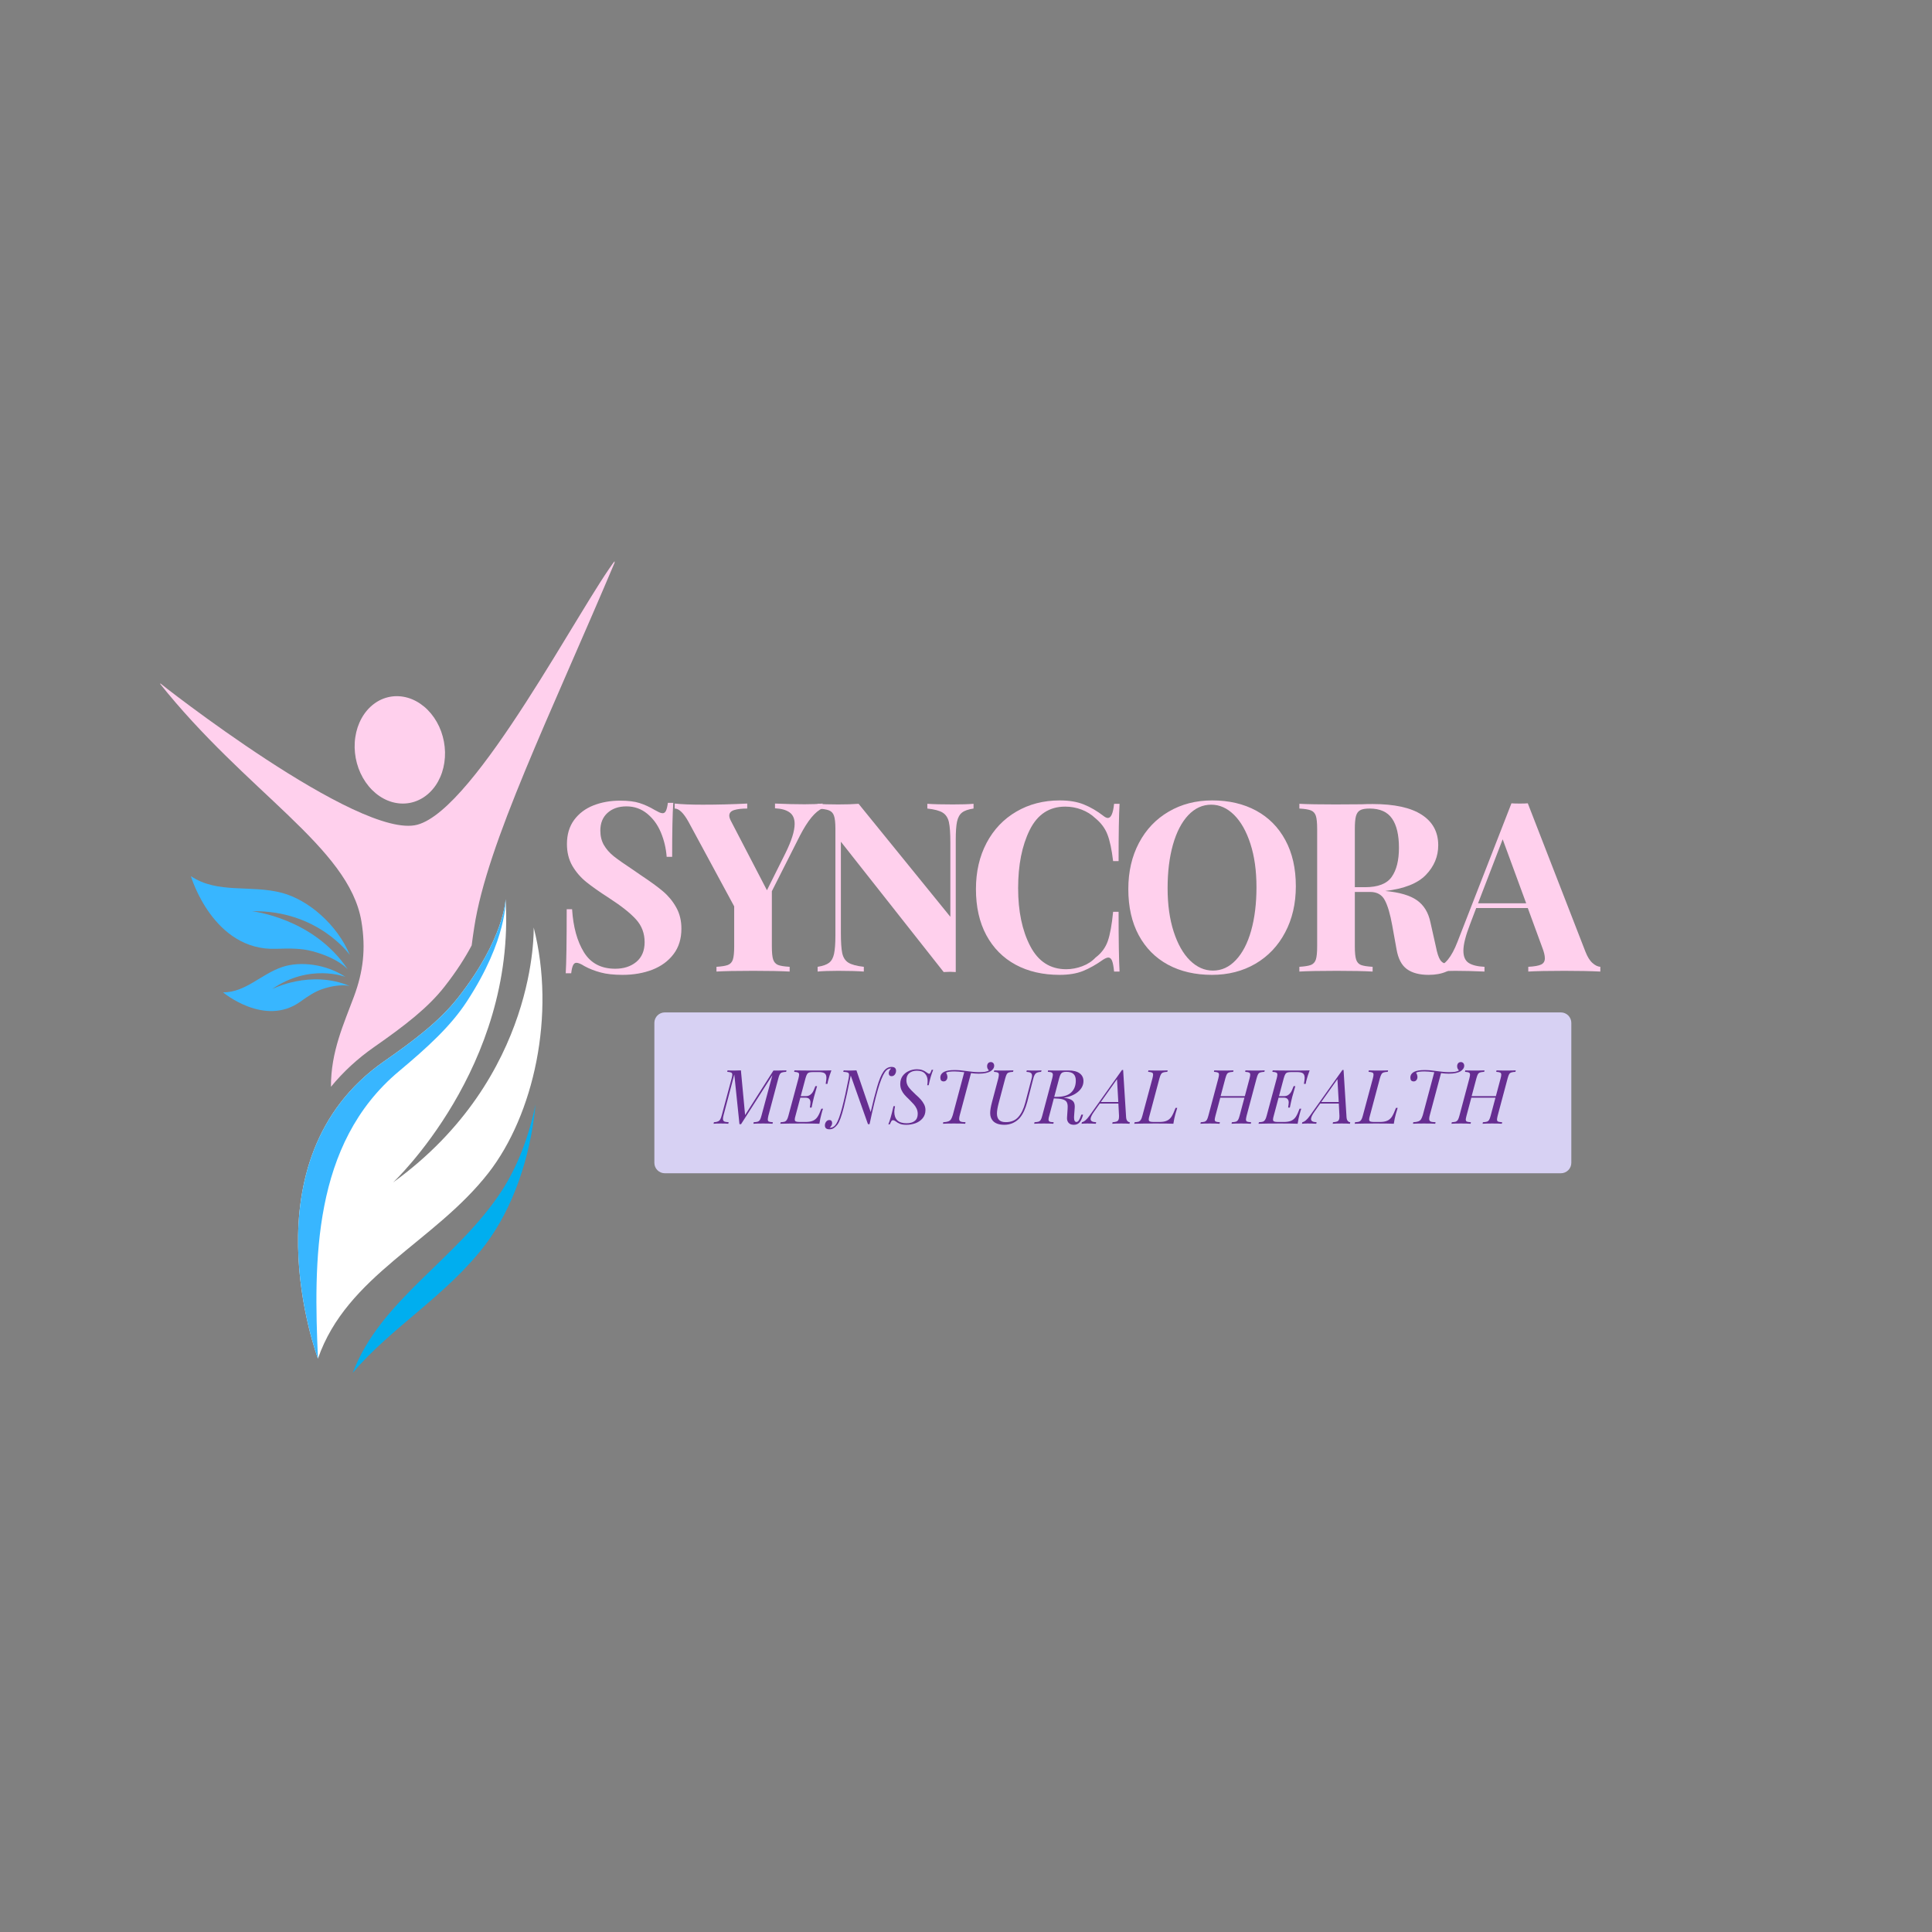 <svg xmlns="http://www.w3.org/2000/svg" xmlns:xlink="http://www.w3.org/1999/xlink" width="500" zoomAndPan="magnify" viewBox="0 0 375 375" height="500" preserveAspectRatio="xMidYMid meet" version="1.0"><rect x="0" y="0" width="375" height="375" fill="#808080" stroke="none"/><defs><g/><clipPath id="0aaa30ba3c"><path d="M 31.113 108.531 L 119.285 108.531 L 119.285 211 L 31.113 211 Z M 31.113 108.531 " clip-rule="nonzero"/></clipPath><clipPath id="93c6b719c9"><path d="M 68 214 L 104 214 L 104 266.781 L 68 266.781 Z M 68 214 " clip-rule="nonzero"/></clipPath></defs><g clip-path="url(#0aaa30ba3c)"><path fill="#ffd0ed" d="M 70.145 178.809 C 71.051 184.211 70.473 188.637 68.727 193.363 C 66.773 198.652 64.195 204.129 64.242 210.941 C 66.625 208.039 69.422 205.453 72.637 203.215 C 78.688 198.996 83.074 195.578 86.23 191.57 C 88.602 188.559 90.312 185.844 91.551 183.504 C 91.691 182.371 91.863 181.203 92.051 179.977 C 94.531 163.73 106.676 139.117 119.586 108.531 C 112.859 117.098 92.43 157.02 81 160.078 C 69.754 163.086 30.891 132.547 30.805 132.395 C 47.84 153.871 67.73 164.406 70.145 178.809 Z M 70.145 178.809 " fill-opacity="1" fill-rule="nonzero"/></g><path fill="#ffffff" d="M 94.801 227.672 C 103.582 216.41 107.938 196.965 103.586 180.016 C 103.586 180.016 104.539 209.086 76.297 229.508 C 76.297 229.508 100.141 207.168 98.133 174.527 C 98.133 174.527 97.91 182.199 88.887 193.66 C 85.359 198.137 80.566 201.809 74.566 205.988 C 47.152 225.082 61.715 263.707 61.715 263.707 C 67.301 247.57 84.293 241.141 94.801 227.672 Z M 94.801 227.672 " fill-opacity="1" fill-rule="nonzero"/><path fill="#38b6ff" d="M 74.566 205.988 C 80.566 201.809 85.359 198.137 88.887 193.66 C 97.91 182.199 98.133 174.527 98.133 174.527 C 98.133 174.527 98.59 182.191 90.605 194.398 C 87.488 199.172 83.035 203.246 77.426 207.941 C 60.566 222.043 60.898 244.93 61.715 263.707 C 61.715 263.707 47.152 225.082 74.566 205.988 Z M 74.566 205.988 " fill-opacity="1" fill-rule="nonzero"/><g clip-path="url(#93c6b719c9)"><path fill="#00aeef" d="M 97.348 231.191 C 88.668 244.473 73.902 252.176 68.465 266.465 C 75.934 257.613 86.836 251.367 94.277 241.492 C 99.457 234.617 102.973 224.793 103.941 214.383 C 102.641 220.73 100.379 226.547 97.348 231.191 Z M 97.348 231.191 " fill-opacity="1" fill-rule="nonzero"/></g><path fill="#38b6ff" d="M 54.758 173.312 C 59.836 174.672 65.426 179.418 67.902 185.359 C 67.902 185.359 61.738 176.613 48.914 176.871 C 48.914 176.871 60.871 178.148 67.52 188.184 C 67.52 188.184 65.754 185.977 60.562 184.613 C 58.531 184.078 56.312 184.062 53.621 184.164 C 41.336 184.633 37.051 170.062 37.051 170.062 C 42.27 173.562 48.688 171.684 54.758 173.312 Z M 54.758 173.312 " fill-opacity="1" fill-rule="nonzero"/><path fill="#38b6ff" d="M 54.797 187.691 C 58.258 186.527 63.32 187.125 67.043 189.613 C 67.043 189.613 60.109 186.918 52.785 192 C 52.785 192 60.199 188.141 67.902 191.395 C 67.902 191.395 66.035 190.797 62.504 192.004 C 61.121 192.473 59.832 193.32 58.312 194.414 C 51.379 199.406 43.297 192.617 43.297 192.617 C 47.664 192.637 50.656 189.082 54.797 187.691 Z M 54.797 187.691 " fill-opacity="1" fill-rule="nonzero"/><path fill="#ffd0ed" d="M 86.168 143.953 C 86.039 143.273 85.859 142.617 85.629 141.973 C 85.395 141.328 85.113 140.715 84.781 140.133 C 84.449 139.547 84.074 139.004 83.656 138.5 C 83.238 137.996 82.789 137.539 82.301 137.137 C 81.812 136.734 81.301 136.387 80.766 136.098 C 80.227 135.809 79.676 135.582 79.109 135.422 C 78.539 135.262 77.969 135.164 77.391 135.137 C 76.816 135.105 76.246 135.145 75.684 135.25 C 75.125 135.355 74.578 135.523 74.051 135.758 C 73.527 135.992 73.027 136.289 72.555 136.645 C 72.086 137 71.652 137.41 71.254 137.871 C 70.855 138.336 70.504 138.844 70.195 139.395 C 69.887 139.949 69.629 140.535 69.422 141.152 C 69.215 141.773 69.062 142.418 68.965 143.082 C 68.863 143.746 68.824 144.422 68.836 145.105 C 68.852 145.789 68.922 146.469 69.047 147.145 C 69.172 147.82 69.352 148.48 69.586 149.125 C 69.82 149.766 70.102 150.379 70.434 150.965 C 70.766 151.551 71.141 152.094 71.559 152.598 C 71.973 153.102 72.426 153.555 72.914 153.961 C 73.398 154.363 73.91 154.711 74.449 155 C 74.988 155.289 75.539 155.512 76.105 155.676 C 76.676 155.836 77.246 155.934 77.82 155.961 C 78.398 155.988 78.965 155.953 79.527 155.848 C 80.09 155.742 80.637 155.574 81.16 155.336 C 81.688 155.102 82.188 154.809 82.656 154.453 C 83.129 154.098 83.562 153.688 83.961 153.223 C 84.359 152.762 84.711 152.254 85.02 151.703 C 85.328 151.148 85.586 150.562 85.793 149.941 C 86 149.32 86.152 148.68 86.25 148.016 C 86.348 147.348 86.391 146.676 86.379 145.992 C 86.363 145.309 86.293 144.629 86.168 143.953 Z M 86.168 143.953 " fill-opacity="1" fill-rule="nonzero"/><g fill="#ffd0ed" fill-opacity="1"><g transform="translate(107.276, 188.579)"><g><path d="M 13.062 -33.172 C 14.656 -33.172 15.926 -33.016 16.875 -32.703 C 17.832 -32.398 18.801 -31.957 19.781 -31.375 C 20.113 -31.188 20.41 -31.031 20.672 -30.906 C 20.93 -30.789 21.156 -30.734 21.344 -30.734 C 21.625 -30.734 21.836 -30.891 21.984 -31.203 C 22.141 -31.523 22.266 -32.039 22.359 -32.75 L 23.406 -32.75 C 23.258 -30.695 23.188 -27.203 23.188 -22.266 L 22.125 -22.266 C 22 -23.922 21.625 -25.5 21 -27 C 20.375 -28.5 19.484 -29.719 18.328 -30.656 C 17.18 -31.594 15.844 -32.062 14.312 -32.062 C 12.801 -32.062 11.578 -31.641 10.641 -30.797 C 9.711 -29.953 9.25 -28.812 9.25 -27.375 C 9.25 -26.301 9.477 -25.363 9.938 -24.562 C 10.395 -23.77 11.035 -23.039 11.859 -22.375 C 12.691 -21.719 13.969 -20.82 15.688 -19.688 L 17.156 -18.672 C 18.969 -17.473 20.395 -16.43 21.438 -15.547 C 22.477 -14.66 23.328 -13.625 23.984 -12.438 C 24.648 -11.258 24.984 -9.891 24.984 -8.328 C 24.984 -6.359 24.473 -4.707 23.453 -3.375 C 22.441 -2.039 21.07 -1.035 19.344 -0.359 C 17.613 0.305 15.688 0.641 13.562 0.641 C 11.852 0.641 10.43 0.484 9.297 0.172 C 8.16 -0.129 7.113 -0.539 6.156 -1.062 C 5.488 -1.488 4.969 -1.703 4.594 -1.703 C 4.32 -1.703 4.109 -1.539 3.953 -1.219 C 3.797 -0.895 3.676 -0.379 3.594 0.328 L 2.531 0.328 C 2.656 -1.609 2.719 -5.75 2.719 -12.094 L 3.766 -12.094 C 3.984 -8.664 4.75 -5.883 6.062 -3.75 C 7.383 -1.613 9.41 -0.547 12.141 -0.547 C 13.797 -0.547 15.16 -0.988 16.234 -1.875 C 17.305 -2.77 17.844 -4.047 17.844 -5.703 C 17.844 -7.422 17.289 -8.891 16.188 -10.109 C 15.082 -11.336 13.336 -12.723 10.953 -14.266 C 9.109 -15.453 7.633 -16.488 6.531 -17.375 C 5.426 -18.27 4.52 -19.32 3.812 -20.531 C 3.113 -21.75 2.766 -23.156 2.766 -24.75 C 2.766 -26.594 3.227 -28.148 4.156 -29.422 C 5.094 -30.691 6.344 -31.633 7.906 -32.25 C 9.477 -32.863 11.195 -33.172 13.062 -33.172 Z M 13.062 -33.172 "/></g></g></g><g fill="#ffd0ed" fill-opacity="1"><g transform="translate(131.286, 188.579)"><g><path d="M 24.891 -32.469 C 26.297 -32.469 27.457 -32.516 28.375 -32.609 L 28.375 -31.688 C 26.969 -31.102 25.5 -29.328 23.969 -26.359 L 18.531 -15.594 L 18.531 -4.875 C 18.531 -3.707 18.613 -2.863 18.781 -2.344 C 18.957 -1.82 19.273 -1.469 19.734 -1.281 C 20.191 -1.102 20.941 -0.984 21.984 -0.922 L 21.984 0 C 20.328 -0.094 17.969 -0.141 14.906 -0.141 C 11.625 -0.141 9.25 -0.094 7.781 0 L 7.781 -0.922 C 8.789 -0.984 9.531 -1.102 10 -1.281 C 10.477 -1.469 10.801 -1.82 10.969 -2.344 C 11.133 -2.863 11.219 -3.707 11.219 -4.875 L 11.219 -12.656 L 2.344 -29.078 C 1.395 -30.785 0.504 -31.641 -0.328 -31.641 L -0.328 -32.609 C 1.023 -32.461 2.836 -32.391 5.109 -32.391 C 7.961 -32.391 10.844 -32.461 13.75 -32.609 L 13.75 -31.641 C 12.676 -31.641 11.828 -31.539 11.203 -31.344 C 10.578 -31.145 10.266 -30.785 10.266 -30.266 C 10.266 -29.992 10.367 -29.656 10.578 -29.25 L 17.578 -15.781 L 21.156 -22.953 C 22.352 -25.379 22.953 -27.281 22.953 -28.656 C 22.953 -29.695 22.617 -30.445 21.953 -30.906 C 21.297 -31.375 20.359 -31.633 19.141 -31.688 L 19.141 -32.609 C 21.223 -32.516 23.141 -32.469 24.891 -32.469 Z M 24.891 -32.469 "/></g></g></g><g fill="#ffd0ed" fill-opacity="1"><g transform="translate(157.089, 188.579)"><g><path d="M 31.875 -31.641 C 30.863 -31.492 30.117 -31.234 29.641 -30.859 C 29.172 -30.492 28.848 -29.91 28.672 -29.109 C 28.504 -28.316 28.422 -27.141 28.422 -25.578 L 28.422 0.094 L 27.328 0.047 L 26.078 0.094 L 6.125 -25.203 L 6.125 -7.547 C 6.125 -5.734 6.211 -4.406 6.391 -3.562 C 6.578 -2.719 6.977 -2.102 7.594 -1.719 C 8.207 -1.344 9.203 -1.078 10.578 -0.922 L 10.578 0 C 9.379 -0.094 7.723 -0.141 5.609 -0.141 C 3.922 -0.141 2.586 -0.094 1.609 0 L 1.609 -0.922 C 2.617 -1.078 3.359 -1.336 3.828 -1.703 C 4.305 -2.066 4.629 -2.645 4.797 -3.438 C 4.973 -4.238 5.062 -5.422 5.062 -6.984 L 5.062 -27.688 C 5.062 -28.852 4.973 -29.695 4.797 -30.219 C 4.629 -30.738 4.305 -31.094 3.828 -31.281 C 3.359 -31.469 2.617 -31.586 1.609 -31.641 L 1.609 -32.562 C 2.586 -32.477 3.922 -32.438 5.609 -32.438 C 7.141 -32.438 8.457 -32.477 9.562 -32.562 L 27.375 -10.625 L 27.375 -25.031 C 27.375 -26.832 27.281 -28.156 27.094 -29 C 26.906 -29.844 26.504 -30.457 25.891 -30.844 C 25.285 -31.227 24.289 -31.492 22.906 -31.641 L 22.906 -32.562 C 24.102 -32.477 25.758 -32.438 27.875 -32.438 C 29.594 -32.438 30.926 -32.477 31.875 -32.562 Z M 31.875 -31.641 "/></g></g></g><g fill="#ffd0ed" fill-opacity="1"><g transform="translate(187.446, 188.579)"><g><path d="M 18.266 -33.219 C 20.098 -33.219 21.66 -32.953 22.953 -32.422 C 24.242 -31.898 25.5 -31.164 26.719 -30.219 C 27.062 -29.945 27.352 -29.812 27.594 -29.812 C 28.207 -29.812 28.609 -30.727 28.797 -32.562 L 29.859 -32.562 C 29.734 -30.477 29.672 -26.77 29.672 -21.438 L 28.609 -21.438 C 28.336 -23.707 27.969 -25.438 27.5 -26.625 C 27.039 -27.82 26.258 -28.867 25.156 -29.766 C 24.395 -30.492 23.504 -31.051 22.484 -31.438 C 21.473 -31.82 20.414 -32.016 19.312 -32.016 C 16.219 -32.016 13.922 -30.504 12.422 -27.484 C 10.922 -24.461 10.172 -20.695 10.172 -16.188 C 10.172 -11.707 10.953 -7.961 12.516 -4.953 C 14.078 -1.953 16.406 -0.453 19.5 -0.453 C 20.539 -0.453 21.578 -0.645 22.609 -1.031 C 23.641 -1.414 24.504 -1.977 25.203 -2.719 C 26.336 -3.57 27.129 -4.641 27.578 -5.922 C 28.023 -7.211 28.367 -9.102 28.609 -11.594 L 29.672 -11.594 C 29.672 -6.039 29.734 -2.176 29.859 0 L 28.797 0 C 28.703 -0.977 28.57 -1.676 28.406 -2.094 C 28.238 -2.508 28 -2.719 27.688 -2.719 C 27.445 -2.719 27.125 -2.594 26.719 -2.344 C 25.344 -1.363 24.023 -0.617 22.766 -0.109 C 21.516 0.391 20 0.641 18.219 0.641 C 14.969 0.641 12.125 -0.016 9.688 -1.328 C 7.25 -2.648 5.352 -4.562 4 -7.062 C 2.656 -9.562 1.984 -12.547 1.984 -16.016 C 1.984 -19.379 2.672 -22.363 4.047 -24.969 C 5.43 -27.582 7.359 -29.609 9.828 -31.047 C 12.297 -32.492 15.109 -33.219 18.266 -33.219 Z M 18.266 -33.219 "/></g></g></g><g fill="#ffd0ed" fill-opacity="1"><g transform="translate(217.022, 188.579)"><g><path d="M 18.266 -33.219 C 21.516 -33.219 24.359 -32.555 26.797 -31.234 C 29.234 -29.91 31.125 -28 32.469 -25.5 C 33.82 -23.008 34.5 -20.031 34.5 -16.562 C 34.5 -13.188 33.805 -10.195 32.422 -7.594 C 31.047 -4.988 29.125 -2.961 26.656 -1.516 C 24.188 -0.078 21.375 0.641 18.219 0.641 C 14.969 0.641 12.125 -0.016 9.688 -1.328 C 7.25 -2.648 5.352 -4.562 4 -7.062 C 2.656 -9.562 1.984 -12.547 1.984 -16.016 C 1.984 -19.379 2.672 -22.363 4.047 -24.969 C 5.43 -27.582 7.359 -29.609 9.828 -31.047 C 12.297 -32.492 15.109 -33.219 18.266 -33.219 Z M 18.078 -32.391 C 16.391 -32.391 14.898 -31.707 13.609 -30.344 C 12.328 -28.977 11.336 -27.066 10.641 -24.609 C 9.953 -22.16 9.609 -19.352 9.609 -16.188 C 9.609 -13 10 -10.191 10.781 -7.766 C 11.562 -5.348 12.617 -3.477 13.953 -2.156 C 15.297 -0.844 16.781 -0.188 18.406 -0.188 C 20.094 -0.188 21.578 -0.867 22.859 -2.234 C 24.148 -3.598 25.141 -5.504 25.828 -7.953 C 26.516 -10.41 26.859 -13.219 26.859 -16.375 C 26.859 -19.562 26.469 -22.363 25.688 -24.781 C 24.906 -27.207 23.848 -29.082 22.516 -30.406 C 21.18 -31.727 19.703 -32.391 18.078 -32.391 Z M 18.078 -32.391 "/></g></g></g><g fill="#ffd0ed" fill-opacity="1"><g transform="translate(250.644, 188.579)"><g><path d="M 32.75 -2.031 C 31.926 -1.07 31.035 -0.391 30.078 0.016 C 29.129 0.43 27.984 0.641 26.641 0.641 C 24.859 0.641 23.453 0.266 22.422 -0.484 C 21.398 -1.234 20.734 -2.516 20.422 -4.328 L 19.594 -8.922 C 19.195 -11.16 18.711 -12.805 18.141 -13.859 C 17.578 -14.922 16.633 -15.453 15.312 -15.453 L 12.328 -15.453 L 12.328 -4.875 C 12.328 -3.707 12.41 -2.863 12.578 -2.344 C 12.742 -1.82 13.055 -1.469 13.516 -1.281 C 13.984 -1.102 14.738 -0.984 15.781 -0.922 L 15.781 0 C 14.125 -0.094 11.805 -0.141 8.828 -0.141 C 5.547 -0.141 3.125 -0.094 1.562 0 L 1.562 -0.922 C 2.57 -0.984 3.316 -1.102 3.797 -1.281 C 4.273 -1.469 4.598 -1.82 4.766 -2.344 C 4.93 -2.863 5.016 -3.707 5.016 -4.875 L 5.016 -27.688 C 5.016 -28.852 4.93 -29.695 4.766 -30.219 C 4.598 -30.738 4.273 -31.094 3.797 -31.281 C 3.316 -31.469 2.57 -31.586 1.562 -31.641 L 1.562 -32.562 C 3.125 -32.477 5.457 -32.438 8.562 -32.438 L 13.656 -32.469 C 14.27 -32.5 14.977 -32.516 15.781 -32.516 C 20.008 -32.516 23.188 -31.82 25.312 -30.438 C 27.445 -29.062 28.516 -27.086 28.516 -24.516 C 28.516 -22.336 27.719 -20.422 26.125 -18.766 C 24.531 -17.109 21.895 -16.066 18.219 -15.641 C 20.977 -15.391 23.031 -14.789 24.375 -13.844 C 25.727 -12.895 26.602 -11.469 27 -9.562 L 28.062 -4.828 C 28.301 -3.598 28.582 -2.738 28.906 -2.25 C 29.227 -1.758 29.68 -1.516 30.266 -1.516 C 30.629 -1.547 30.941 -1.641 31.203 -1.797 C 31.473 -1.953 31.773 -2.211 32.109 -2.578 Z M 15.188 -31.641 C 14.352 -31.641 13.742 -31.531 13.359 -31.312 C 12.973 -31.102 12.703 -30.723 12.547 -30.172 C 12.398 -29.617 12.328 -28.789 12.328 -27.688 L 12.328 -16.375 L 14.312 -16.375 C 16.82 -16.375 18.547 -17.039 19.484 -18.375 C 20.422 -19.707 20.891 -21.586 20.891 -24.016 C 20.891 -26.523 20.441 -28.422 19.547 -29.703 C 18.66 -30.992 17.207 -31.641 15.188 -31.641 Z M 15.188 -31.641 "/></g></g></g><g fill="#ffd0ed" fill-opacity="1"><g transform="translate(279.622, 188.579)"><g><path d="M 28.109 -3.859 C 28.504 -2.848 28.961 -2.113 29.484 -1.656 C 30.004 -1.195 30.508 -0.953 31 -0.922 L 31 0 C 29.164 -0.094 26.836 -0.141 24.016 -0.141 C 20.879 -0.141 18.547 -0.094 17.016 0 L 17.016 -0.922 C 18.18 -0.984 19.008 -1.129 19.5 -1.359 C 19.988 -1.586 20.234 -1.992 20.234 -2.578 C 20.234 -3.129 20.051 -3.863 19.688 -4.781 L 16.922 -12.328 L 6.906 -12.328 L 5.703 -9.156 C 4.848 -6.945 4.422 -5.242 4.422 -4.047 C 4.422 -2.91 4.766 -2.117 5.453 -1.672 C 6.141 -1.234 7.16 -0.984 8.516 -0.922 L 8.516 0 C 6.422 -0.094 4.52 -0.141 2.812 -0.141 C 1.395 -0.141 0.227 -0.094 -0.688 0 L -0.688 -0.922 C 0.812 -1.191 2.129 -2.801 3.266 -5.75 L 13.75 -32.656 C 14.094 -32.625 14.629 -32.609 15.359 -32.609 C 16.098 -32.609 16.617 -32.625 16.922 -32.656 Z M 16.609 -13.25 L 12.047 -25.672 L 7.266 -13.25 Z M 16.609 -13.25 "/></g></g></g><path fill="#d7d1f3" d="M 129.039 196.508 L 302.965 196.508 C 303.5 196.508 304.02 196.723 304.398 197.102 C 304.777 197.484 304.992 198 304.992 198.539 L 304.992 225.703 C 304.992 226.238 304.777 226.758 304.398 227.137 C 304.02 227.516 303.5 227.73 302.965 227.73 L 129.039 227.73 C 127.918 227.73 127.012 226.824 127.012 225.703 L 127.012 198.539 C 127.012 197.418 127.918 196.508 129.039 196.508 Z M 129.039 196.508 " fill-opacity="1" fill-rule="nonzero"/><g fill="#662d91" fill-opacity="1"><g transform="translate(138.998, 218.119)"><g><path d="M 11.828 -10.328 C 12.578 -10.328 13.188 -10.336 13.656 -10.359 L 13.594 -10.078 C 13.227 -10.055 12.957 -10.016 12.781 -9.953 C 12.613 -9.898 12.477 -9.789 12.375 -9.625 C 12.27 -9.457 12.172 -9.188 12.078 -8.812 L 10.141 -1.547 C 10.066 -1.211 10.031 -0.977 10.031 -0.844 C 10.031 -0.633 10.098 -0.492 10.234 -0.422 C 10.379 -0.359 10.641 -0.316 11.016 -0.297 L 10.953 0 C 10.504 -0.031 9.898 -0.047 9.141 -0.047 C 8.273 -0.047 7.641 -0.031 7.234 0 L 7.297 -0.297 C 7.648 -0.316 7.91 -0.352 8.078 -0.406 C 8.254 -0.469 8.395 -0.582 8.5 -0.75 C 8.602 -0.914 8.703 -1.18 8.797 -1.547 L 10.922 -9.438 L 4.844 0.078 L 4.531 0.078 L 3.531 -9.562 L 1.453 -1.703 C 1.367 -1.367 1.328 -1.125 1.328 -0.969 C 1.328 -0.719 1.406 -0.547 1.562 -0.453 C 1.727 -0.367 2.02 -0.316 2.438 -0.297 L 2.359 0 C 2.023 -0.031 1.531 -0.047 0.875 -0.047 C 0.301 -0.047 -0.156 -0.031 -0.5 0 L -0.422 -0.297 C -0.078 -0.316 0.18 -0.367 0.359 -0.453 C 0.547 -0.535 0.691 -0.664 0.797 -0.844 C 0.91 -1.031 1.016 -1.316 1.109 -1.703 L 3.016 -8.812 C 3.098 -9.145 3.141 -9.379 3.141 -9.516 C 3.141 -9.734 3.066 -9.875 2.922 -9.938 C 2.773 -10.008 2.52 -10.055 2.156 -10.078 L 2.219 -10.359 C 2.531 -10.336 2.969 -10.328 3.531 -10.328 C 4.039 -10.328 4.469 -10.336 4.812 -10.359 L 5.625 -1.688 L 11.125 -10.328 Z M 11.828 -10.328 "/></g></g></g><g fill="#662d91" fill-opacity="1"><g transform="translate(151.967, 218.119)"><g><path d="M 6.484 -10.328 C 7.848 -10.328 8.82 -10.336 9.406 -10.359 C 9.145 -9.66 8.957 -9.086 8.844 -8.641 C 8.738 -8.285 8.672 -7.984 8.641 -7.734 L 8.297 -7.734 C 8.391 -8.297 8.438 -8.688 8.438 -8.906 C 8.438 -9.32 8.328 -9.613 8.109 -9.781 C 7.891 -9.945 7.504 -10.031 6.953 -10.031 L 5.891 -10.031 C 5.535 -10.031 5.27 -10.004 5.094 -9.953 C 4.926 -9.898 4.789 -9.789 4.688 -9.625 C 4.582 -9.457 4.477 -9.188 4.375 -8.812 L 3.453 -5.359 L 4.422 -5.359 C 4.766 -5.359 5.047 -5.438 5.266 -5.594 C 5.492 -5.758 5.672 -5.945 5.797 -6.156 C 5.922 -6.375 6.047 -6.648 6.172 -6.984 C 6.203 -7.078 6.242 -7.18 6.297 -7.297 L 6.625 -7.297 C 6.426 -6.648 6.258 -6.066 6.125 -5.547 L 6.031 -5.219 C 5.895 -4.695 5.738 -4.004 5.562 -3.141 L 5.234 -3.141 L 5.266 -3.422 C 5.273 -3.492 5.289 -3.602 5.312 -3.75 C 5.332 -3.895 5.344 -4.02 5.344 -4.125 C 5.344 -4.414 5.266 -4.645 5.109 -4.812 C 4.961 -4.977 4.703 -5.062 4.328 -5.062 L 3.375 -5.062 L 2.438 -1.547 C 2.344 -1.242 2.297 -1.004 2.297 -0.828 C 2.297 -0.629 2.367 -0.5 2.516 -0.438 C 2.66 -0.375 2.922 -0.344 3.297 -0.344 L 4.359 -0.344 C 4.961 -0.344 5.445 -0.422 5.812 -0.578 C 6.176 -0.734 6.477 -0.988 6.719 -1.344 C 6.957 -1.707 7.203 -2.234 7.453 -2.922 L 7.781 -2.922 C 7.676 -2.641 7.57 -2.289 7.469 -1.875 C 7.312 -1.32 7.18 -0.695 7.078 0 C 6.41 -0.031 5.289 -0.047 3.719 -0.047 C 1.844 -0.047 0.43 -0.031 -0.516 0 L -0.438 -0.297 C -0.082 -0.316 0.176 -0.352 0.344 -0.406 C 0.508 -0.469 0.645 -0.582 0.75 -0.75 C 0.863 -0.914 0.969 -1.18 1.062 -1.547 L 3.016 -8.812 C 3.098 -9.125 3.141 -9.363 3.141 -9.531 C 3.141 -9.738 3.066 -9.875 2.922 -9.938 C 2.785 -10.008 2.535 -10.055 2.172 -10.078 L 2.234 -10.359 C 3.191 -10.336 4.609 -10.328 6.484 -10.328 Z M 6.484 -10.328 "/></g></g></g><g fill="#662d91" fill-opacity="1"><g transform="translate(161.159, 218.119)"><g><path d="M 11.891 -11.031 C 12.203 -11.031 12.426 -10.961 12.562 -10.828 C 12.695 -10.691 12.766 -10.516 12.766 -10.297 C 12.766 -10.023 12.688 -9.781 12.531 -9.562 C 12.375 -9.344 12.164 -9.234 11.906 -9.234 C 11.707 -9.234 11.562 -9.289 11.469 -9.406 C 11.383 -9.52 11.344 -9.656 11.344 -9.812 C 11.344 -9.969 11.383 -10.129 11.469 -10.297 C 11.562 -10.461 11.676 -10.609 11.812 -10.734 L 11.766 -10.734 C 11.285 -10.723 10.891 -10.473 10.578 -9.984 C 10.141 -9.336 9.688 -8.203 9.219 -6.578 C 8.75 -4.953 8.219 -2.734 7.625 0.078 L 7.312 0.078 L 3.969 -9.359 C 3.488 -6.91 3.035 -4.836 2.609 -3.141 C 2.18 -1.453 1.773 -0.352 1.391 0.156 C 1.172 0.438 0.941 0.66 0.703 0.828 C 0.461 0.992 0.172 1.078 -0.172 1.078 C -0.754 1.078 -1.047 0.828 -1.047 0.328 C -1.047 0.055 -0.969 -0.18 -0.812 -0.391 C -0.656 -0.609 -0.445 -0.719 -0.188 -0.719 C 0.008 -0.719 0.148 -0.66 0.234 -0.547 C 0.316 -0.43 0.359 -0.297 0.359 -0.141 C 0.359 0.016 0.316 0.172 0.234 0.328 C 0.148 0.492 0.035 0.645 -0.109 0.781 L -0.062 0.781 C 0.438 0.77 0.844 0.516 1.156 0.016 C 1.52 -0.555 1.895 -1.582 2.281 -3.062 C 2.676 -4.551 3.102 -6.469 3.562 -8.812 C 3.613 -9.094 3.641 -9.312 3.641 -9.469 C 3.641 -9.707 3.562 -9.863 3.406 -9.938 C 3.25 -10.008 2.953 -10.055 2.516 -10.078 L 2.594 -10.359 C 2.906 -10.336 3.336 -10.328 3.891 -10.328 C 4.336 -10.328 4.734 -10.336 5.078 -10.359 L 7.844 -2.266 C 8.27 -4.141 8.68 -5.758 9.078 -7.125 C 9.473 -8.5 9.883 -9.492 10.312 -10.109 C 10.738 -10.723 11.266 -11.031 11.891 -11.031 Z M 11.891 -11.031 "/></g></g></g><g fill="#662d91" fill-opacity="1"><g transform="translate(172.693, 218.119)"><g><path d="M 8.438 -10.469 C 8.082 -9.582 7.789 -8.586 7.562 -7.484 L 7.281 -7.484 C 7.332 -7.766 7.359 -8.039 7.359 -8.312 C 7.359 -8.883 7.188 -9.359 6.844 -9.734 C 6.508 -10.109 5.988 -10.297 5.281 -10.297 C 4.664 -10.297 4.172 -10.141 3.797 -9.828 C 3.422 -9.516 3.234 -9.051 3.234 -8.438 C 3.234 -7.957 3.379 -7.516 3.672 -7.109 C 3.973 -6.711 4.422 -6.238 5.016 -5.688 C 5.441 -5.312 5.781 -4.984 6.031 -4.703 C 6.281 -4.422 6.492 -4.109 6.672 -3.766 C 6.848 -3.422 6.938 -3.055 6.938 -2.672 C 6.938 -2.035 6.754 -1.5 6.391 -1.062 C 6.023 -0.625 5.555 -0.301 4.984 -0.094 C 4.422 0.102 3.836 0.203 3.234 0.203 C 2.711 0.203 2.297 0.141 1.984 0.016 C 1.68 -0.109 1.406 -0.27 1.156 -0.469 C 0.969 -0.613 0.789 -0.688 0.625 -0.688 C 0.508 -0.688 0.41 -0.629 0.328 -0.516 C 0.254 -0.398 0.156 -0.191 0.031 0.109 L -0.266 0.109 C -0.109 -0.266 0.039 -0.711 0.188 -1.234 C 0.344 -1.754 0.523 -2.477 0.734 -3.406 L 1.031 -3.406 C 0.938 -2.945 0.891 -2.586 0.891 -2.328 C 0.891 -1.617 1.082 -1.066 1.469 -0.672 C 1.863 -0.285 2.469 -0.094 3.281 -0.094 C 3.945 -0.094 4.473 -0.242 4.859 -0.547 C 5.242 -0.848 5.438 -1.305 5.438 -1.922 C 5.438 -2.285 5.363 -2.625 5.219 -2.938 C 5.07 -3.25 4.891 -3.523 4.672 -3.766 C 4.461 -4.004 4.176 -4.305 3.812 -4.672 C 3.414 -5.047 3.102 -5.363 2.875 -5.625 C 2.645 -5.883 2.445 -6.191 2.281 -6.547 C 2.125 -6.898 2.047 -7.289 2.047 -7.719 C 2.047 -8.32 2.195 -8.836 2.5 -9.266 C 2.812 -9.691 3.211 -10.016 3.703 -10.234 C 4.203 -10.461 4.723 -10.578 5.266 -10.578 C 5.672 -10.578 6.02 -10.523 6.312 -10.422 C 6.602 -10.328 6.891 -10.172 7.172 -9.953 C 7.41 -9.773 7.57 -9.688 7.656 -9.688 C 7.738 -9.688 7.816 -9.75 7.891 -9.875 C 7.961 -10 8.047 -10.195 8.141 -10.469 Z M 8.438 -10.469 "/></g></g></g><g fill="#662d91" fill-opacity="1"><g transform="translate(181.065, 218.119)"><g><path d="M 11.25 -11.969 C 11.457 -11.969 11.617 -11.898 11.734 -11.766 C 11.848 -11.629 11.906 -11.461 11.906 -11.266 C 11.906 -11.047 11.836 -10.844 11.703 -10.656 C 11.578 -10.477 11.414 -10.328 11.219 -10.203 C 10.695 -9.879 9.926 -9.719 8.906 -9.719 C 8.469 -9.719 7.969 -9.754 7.406 -9.828 L 5.234 -1.703 C 5.148 -1.398 5.109 -1.148 5.109 -0.953 C 5.109 -0.703 5.195 -0.531 5.375 -0.438 C 5.562 -0.352 5.883 -0.305 6.344 -0.297 L 6.281 0 C 5.77 -0.031 5.039 -0.047 4.094 -0.047 C 3.145 -0.047 2.438 -0.031 1.969 0 L 2.016 -0.297 C 2.43 -0.316 2.754 -0.367 2.984 -0.453 C 3.211 -0.535 3.391 -0.672 3.516 -0.859 C 3.641 -1.047 3.758 -1.328 3.875 -1.703 L 6.094 -10 C 5.301 -10.102 4.672 -10.156 4.203 -10.156 C 3.348 -10.156 2.801 -10.07 2.562 -9.906 C 2.633 -9.801 2.695 -9.672 2.75 -9.516 C 2.801 -9.359 2.828 -9.207 2.828 -9.062 C 2.828 -8.832 2.758 -8.633 2.625 -8.469 C 2.5 -8.301 2.32 -8.219 2.094 -8.219 C 1.883 -8.219 1.723 -8.281 1.609 -8.406 C 1.504 -8.539 1.453 -8.723 1.453 -8.953 C 1.453 -9.453 1.707 -9.832 2.219 -10.094 C 2.676 -10.312 3.332 -10.422 4.188 -10.422 C 4.57 -10.422 4.941 -10.406 5.297 -10.375 C 5.648 -10.344 6.094 -10.289 6.625 -10.219 C 7.133 -10.145 7.562 -10.094 7.906 -10.062 C 8.258 -10.031 8.625 -10.016 9 -10.016 C 9.438 -10.016 9.801 -10.035 10.094 -10.078 C 10.395 -10.129 10.66 -10.219 10.891 -10.344 C 10.648 -10.582 10.531 -10.852 10.531 -11.156 C 10.531 -11.375 10.586 -11.562 10.703 -11.719 C 10.828 -11.883 11.008 -11.969 11.25 -11.969 Z M 11.25 -11.969 "/></g></g></g><g fill="#662d91" fill-opacity="1"><g transform="translate(190.974, 218.119)"><g><path d="M 9.234 -8.672 C 9.305 -8.91 9.344 -9.125 9.344 -9.312 C 9.344 -9.582 9.258 -9.77 9.094 -9.875 C 8.926 -9.988 8.645 -10.055 8.25 -10.078 L 8.328 -10.359 C 8.672 -10.336 9.164 -10.328 9.812 -10.328 C 10.383 -10.328 10.844 -10.336 11.188 -10.359 L 11.109 -10.078 C 10.766 -10.055 10.5 -10.004 10.312 -9.922 C 10.125 -9.836 9.973 -9.695 9.859 -9.5 C 9.742 -9.312 9.645 -9.035 9.562 -8.672 L 8.422 -4.266 C 8.066 -2.91 7.586 -1.875 6.984 -1.156 C 6.617 -0.738 6.176 -0.406 5.656 -0.156 C 5.133 0.082 4.578 0.203 3.984 0.203 C 2.941 0.203 2.191 -0.055 1.734 -0.578 C 1.555 -0.785 1.426 -1.008 1.344 -1.25 C 1.258 -1.488 1.219 -1.766 1.219 -2.078 C 1.219 -2.609 1.336 -3.32 1.578 -4.219 L 2.797 -8.812 C 2.867 -9.145 2.906 -9.379 2.906 -9.516 C 2.906 -9.734 2.832 -9.875 2.688 -9.938 C 2.551 -10.008 2.301 -10.055 1.938 -10.078 L 2.016 -10.359 C 2.41 -10.336 3.039 -10.328 3.906 -10.328 C 4.656 -10.328 5.266 -10.336 5.734 -10.359 L 5.656 -10.078 C 5.289 -10.055 5.02 -10.016 4.844 -9.953 C 4.676 -9.898 4.539 -9.789 4.438 -9.625 C 4.344 -9.457 4.242 -9.188 4.141 -8.812 L 2.859 -3.969 C 2.641 -3.133 2.531 -2.473 2.531 -1.984 C 2.531 -1.453 2.664 -1.039 2.938 -0.75 C 3.207 -0.457 3.648 -0.312 4.266 -0.312 C 5.285 -0.312 6.086 -0.641 6.672 -1.297 C 7.266 -1.961 7.719 -2.895 8.031 -4.094 Z M 9.234 -8.672 "/></g></g></g><g fill="#662d91" fill-opacity="1"><g transform="translate(201.22, 218.119)"><g><path d="M 8.672 -1.766 L 9 -1.766 L 8.953 -1.578 C 8.773 -0.961 8.551 -0.508 8.281 -0.219 C 8.008 0.062 7.648 0.203 7.203 0.203 C 6.742 0.203 6.398 0.066 6.172 -0.203 C 5.953 -0.473 5.859 -0.805 5.891 -1.203 L 6 -2.844 C 6.008 -2.957 6.016 -3.113 6.016 -3.312 C 6.016 -3.719 5.941 -4.031 5.797 -4.25 C 5.648 -4.477 5.383 -4.645 5 -4.75 C 4.613 -4.852 4.055 -4.91 3.328 -4.922 L 2.438 -1.547 C 2.344 -1.254 2.297 -1.016 2.297 -0.828 C 2.297 -0.641 2.363 -0.504 2.5 -0.422 C 2.645 -0.348 2.91 -0.305 3.297 -0.297 L 3.234 0 C 2.785 -0.031 2.18 -0.047 1.422 -0.047 C 0.555 -0.047 -0.078 -0.031 -0.484 0 L -0.422 -0.297 C -0.066 -0.316 0.191 -0.352 0.359 -0.406 C 0.535 -0.469 0.676 -0.582 0.781 -0.75 C 0.883 -0.914 0.984 -1.18 1.078 -1.547 L 3.016 -8.812 C 3.098 -9.145 3.141 -9.375 3.141 -9.5 C 3.141 -9.707 3.066 -9.852 2.922 -9.938 C 2.773 -10.02 2.52 -10.066 2.156 -10.078 L 2.219 -10.359 C 2.613 -10.336 3.219 -10.328 4.031 -10.328 C 4.5 -10.328 4.848 -10.332 5.078 -10.344 L 6.156 -10.344 C 7.113 -10.344 7.836 -10.16 8.328 -9.797 C 8.828 -9.43 9.078 -8.926 9.078 -8.281 C 9.078 -7.488 8.727 -6.797 8.031 -6.203 C 7.344 -5.617 6.414 -5.227 5.25 -5.031 C 5.383 -5.02 5.555 -5 5.766 -4.969 C 6.336 -4.852 6.75 -4.676 7 -4.438 C 7.258 -4.207 7.391 -3.836 7.391 -3.328 C 7.391 -3.203 7.383 -3.102 7.375 -3.031 L 7.266 -1.531 C 7.254 -1.469 7.25 -1.367 7.25 -1.234 C 7.25 -0.641 7.406 -0.344 7.719 -0.344 C 7.883 -0.344 8.035 -0.441 8.172 -0.641 C 8.305 -0.836 8.445 -1.145 8.594 -1.562 Z M 3.406 -5.219 L 3.844 -5.219 C 5.164 -5.219 6.117 -5.504 6.703 -6.078 C 7.297 -6.648 7.594 -7.414 7.594 -8.375 C 7.594 -8.945 7.445 -9.375 7.156 -9.656 C 6.863 -9.938 6.391 -10.078 5.734 -10.078 C 5.441 -10.078 5.211 -10.039 5.047 -9.969 C 4.879 -9.895 4.742 -9.77 4.641 -9.594 C 4.547 -9.414 4.453 -9.156 4.359 -8.812 Z M 3.406 -5.219 "/></g></g></g><g fill="#662d91" fill-opacity="1"><g transform="translate(211.203, 218.119)"><g><path d="M 7.375 -1.234 C 7.406 -0.91 7.488 -0.676 7.625 -0.531 C 7.758 -0.383 7.914 -0.305 8.094 -0.297 L 8.031 0 C 7.645 -0.031 7.113 -0.047 6.438 -0.047 C 5.645 -0.047 5.062 -0.031 4.688 0 L 4.75 -0.297 C 5.07 -0.316 5.32 -0.359 5.5 -0.422 C 5.688 -0.484 5.816 -0.598 5.891 -0.766 C 5.973 -0.941 6.008 -1.191 6 -1.516 L 5.875 -3.922 L 2.266 -3.922 L 1.172 -2.375 C 0.711 -1.727 0.484 -1.242 0.484 -0.922 C 0.484 -0.523 0.844 -0.316 1.562 -0.297 L 1.5 0 C 0.957 -0.031 0.398 -0.047 -0.172 -0.047 C -0.598 -0.047 -0.969 -0.031 -1.281 0 L -1.203 -0.297 C -0.754 -0.391 -0.266 -0.812 0.266 -1.562 L 6.578 -10.438 L 6.797 -10.438 Z M 5.859 -4.219 L 5.609 -8.656 L 2.469 -4.219 Z M 5.859 -4.219 "/></g></g></g><g fill="#662d91" fill-opacity="1"><g transform="translate(220.673, 218.119)"><g><path d="M 7.828 -3.078 C 7.766 -2.891 7.645 -2.488 7.469 -1.875 C 7.312 -1.32 7.18 -0.695 7.078 0 C 6.41 -0.031 5.289 -0.047 3.719 -0.047 C 1.844 -0.047 0.43 -0.031 -0.516 0 L -0.438 -0.297 C -0.082 -0.316 0.176 -0.352 0.344 -0.406 C 0.508 -0.469 0.645 -0.582 0.75 -0.75 C 0.863 -0.914 0.969 -1.18 1.062 -1.547 L 3.016 -8.812 C 3.098 -9.125 3.141 -9.363 3.141 -9.531 C 3.141 -9.738 3.066 -9.875 2.922 -9.938 C 2.785 -10.008 2.535 -10.055 2.172 -10.078 L 2.234 -10.359 C 2.648 -10.336 3.273 -10.328 4.109 -10.328 C 4.898 -10.328 5.52 -10.336 5.969 -10.359 L 5.906 -10.078 C 5.539 -10.055 5.27 -10.016 5.094 -9.953 C 4.926 -9.898 4.789 -9.789 4.688 -9.625 C 4.582 -9.457 4.477 -9.188 4.375 -8.812 L 2.438 -1.547 C 2.344 -1.242 2.297 -1.004 2.297 -0.828 C 2.297 -0.629 2.367 -0.5 2.516 -0.438 C 2.66 -0.375 2.922 -0.344 3.297 -0.344 L 4.359 -0.344 C 4.961 -0.344 5.445 -0.426 5.812 -0.594 C 6.188 -0.758 6.492 -1.031 6.734 -1.406 C 6.973 -1.789 7.227 -2.348 7.5 -3.078 Z M 7.828 -3.078 "/></g></g></g><g fill="#662d91" fill-opacity="1"><g transform="translate(229.514, 218.119)"><g/></g></g><g fill="#662d91" fill-opacity="1"><g transform="translate(233.481, 218.119)"><g><path d="M 10.109 -10.328 C 10.953 -10.328 11.582 -10.336 12 -10.359 L 11.938 -10.078 C 11.57 -10.055 11.301 -10.016 11.125 -9.953 C 10.957 -9.898 10.82 -9.789 10.719 -9.625 C 10.625 -9.457 10.523 -9.188 10.422 -8.812 L 8.484 -1.547 C 8.398 -1.18 8.359 -0.941 8.359 -0.828 C 8.359 -0.629 8.426 -0.492 8.562 -0.422 C 8.707 -0.359 8.973 -0.316 9.359 -0.297 L 9.297 0 C 8.891 -0.031 8.266 -0.047 7.422 -0.047 C 6.641 -0.047 6.02 -0.031 5.562 0 L 5.625 -0.297 C 5.977 -0.316 6.238 -0.352 6.406 -0.406 C 6.582 -0.469 6.723 -0.582 6.828 -0.75 C 6.93 -0.914 7.031 -1.18 7.125 -1.547 L 8.062 -5.062 L 3.375 -5.062 L 2.438 -1.547 C 2.344 -1.18 2.297 -0.941 2.297 -0.828 C 2.297 -0.629 2.363 -0.492 2.5 -0.422 C 2.645 -0.359 2.91 -0.316 3.297 -0.297 L 3.234 0 C 2.785 -0.031 2.164 -0.047 1.375 -0.047 C 0.551 -0.047 -0.066 -0.031 -0.484 0 L -0.406 -0.297 C -0.062 -0.316 0.191 -0.352 0.359 -0.406 C 0.523 -0.469 0.66 -0.582 0.766 -0.75 C 0.867 -0.926 0.969 -1.191 1.062 -1.547 L 3 -8.812 C 3.082 -9.145 3.125 -9.379 3.125 -9.516 C 3.125 -9.734 3.051 -9.875 2.906 -9.938 C 2.758 -10.008 2.504 -10.055 2.141 -10.078 L 2.203 -10.359 C 2.609 -10.336 3.227 -10.328 4.062 -10.328 C 4.844 -10.328 5.469 -10.336 5.938 -10.359 L 5.875 -10.078 C 5.508 -10.055 5.238 -10.016 5.062 -9.953 C 4.895 -9.898 4.758 -9.789 4.656 -9.625 C 4.562 -9.457 4.461 -9.188 4.359 -8.812 L 3.438 -5.359 L 8.141 -5.359 L 9.062 -8.812 C 9.145 -9.125 9.188 -9.359 9.188 -9.516 C 9.188 -9.734 9.113 -9.875 8.969 -9.938 C 8.82 -10.008 8.566 -10.055 8.203 -10.078 L 8.266 -10.359 C 8.711 -10.336 9.328 -10.328 10.109 -10.328 Z M 10.109 -10.328 "/></g></g></g><g fill="#662d91" fill-opacity="1"><g transform="translate(244.795, 218.119)"><g><path d="M 6.484 -10.328 C 7.848 -10.328 8.82 -10.336 9.406 -10.359 C 9.145 -9.66 8.957 -9.086 8.844 -8.641 C 8.738 -8.285 8.672 -7.984 8.641 -7.734 L 8.297 -7.734 C 8.391 -8.297 8.438 -8.688 8.438 -8.906 C 8.438 -9.32 8.328 -9.613 8.109 -9.781 C 7.891 -9.945 7.504 -10.031 6.953 -10.031 L 5.891 -10.031 C 5.535 -10.031 5.27 -10.004 5.094 -9.953 C 4.926 -9.898 4.789 -9.789 4.688 -9.625 C 4.582 -9.457 4.477 -9.188 4.375 -8.812 L 3.453 -5.359 L 4.422 -5.359 C 4.766 -5.359 5.047 -5.438 5.266 -5.594 C 5.492 -5.758 5.672 -5.945 5.797 -6.156 C 5.922 -6.375 6.047 -6.648 6.172 -6.984 C 6.203 -7.078 6.242 -7.18 6.297 -7.297 L 6.625 -7.297 C 6.426 -6.648 6.258 -6.066 6.125 -5.547 L 6.031 -5.219 C 5.895 -4.695 5.738 -4.004 5.562 -3.141 L 5.234 -3.141 L 5.266 -3.422 C 5.273 -3.492 5.289 -3.602 5.312 -3.75 C 5.332 -3.895 5.344 -4.02 5.344 -4.125 C 5.344 -4.414 5.266 -4.645 5.109 -4.812 C 4.961 -4.977 4.703 -5.062 4.328 -5.062 L 3.375 -5.062 L 2.438 -1.547 C 2.344 -1.242 2.297 -1.004 2.297 -0.828 C 2.297 -0.629 2.367 -0.5 2.516 -0.438 C 2.66 -0.375 2.922 -0.344 3.297 -0.344 L 4.359 -0.344 C 4.961 -0.344 5.445 -0.422 5.812 -0.578 C 6.176 -0.734 6.477 -0.988 6.719 -1.344 C 6.957 -1.707 7.203 -2.234 7.453 -2.922 L 7.781 -2.922 C 7.676 -2.641 7.57 -2.289 7.469 -1.875 C 7.312 -1.32 7.18 -0.695 7.078 0 C 6.41 -0.031 5.289 -0.047 3.719 -0.047 C 1.844 -0.047 0.43 -0.031 -0.516 0 L -0.438 -0.297 C -0.082 -0.316 0.176 -0.352 0.344 -0.406 C 0.508 -0.469 0.645 -0.582 0.75 -0.75 C 0.863 -0.914 0.969 -1.18 1.062 -1.547 L 3.016 -8.812 C 3.098 -9.125 3.141 -9.363 3.141 -9.531 C 3.141 -9.738 3.066 -9.875 2.922 -9.938 C 2.785 -10.008 2.535 -10.055 2.172 -10.078 L 2.234 -10.359 C 3.191 -10.336 4.609 -10.328 6.484 -10.328 Z M 6.484 -10.328 "/></g></g></g><g fill="#662d91" fill-opacity="1"><g transform="translate(253.987, 218.119)"><g><path d="M 7.375 -1.234 C 7.406 -0.91 7.488 -0.676 7.625 -0.531 C 7.758 -0.383 7.914 -0.305 8.094 -0.297 L 8.031 0 C 7.645 -0.031 7.113 -0.047 6.438 -0.047 C 5.645 -0.047 5.062 -0.031 4.688 0 L 4.75 -0.297 C 5.07 -0.316 5.32 -0.359 5.5 -0.422 C 5.688 -0.484 5.816 -0.598 5.891 -0.766 C 5.973 -0.941 6.008 -1.191 6 -1.516 L 5.875 -3.922 L 2.266 -3.922 L 1.172 -2.375 C 0.711 -1.727 0.484 -1.242 0.484 -0.922 C 0.484 -0.523 0.844 -0.316 1.562 -0.297 L 1.5 0 C 0.957 -0.031 0.398 -0.047 -0.172 -0.047 C -0.598 -0.047 -0.969 -0.031 -1.281 0 L -1.203 -0.297 C -0.754 -0.391 -0.266 -0.812 0.266 -1.562 L 6.578 -10.438 L 6.797 -10.438 Z M 5.859 -4.219 L 5.609 -8.656 L 2.469 -4.219 Z M 5.859 -4.219 "/></g></g></g><g fill="#662d91" fill-opacity="1"><g transform="translate(263.458, 218.119)"><g><path d="M 7.828 -3.078 C 7.766 -2.891 7.645 -2.488 7.469 -1.875 C 7.312 -1.32 7.18 -0.695 7.078 0 C 6.41 -0.031 5.289 -0.047 3.719 -0.047 C 1.844 -0.047 0.43 -0.031 -0.516 0 L -0.438 -0.297 C -0.082 -0.316 0.176 -0.352 0.344 -0.406 C 0.508 -0.469 0.645 -0.582 0.75 -0.75 C 0.863 -0.914 0.969 -1.18 1.062 -1.547 L 3.016 -8.812 C 3.098 -9.125 3.141 -9.363 3.141 -9.531 C 3.141 -9.738 3.066 -9.875 2.922 -9.938 C 2.785 -10.008 2.535 -10.055 2.172 -10.078 L 2.234 -10.359 C 2.648 -10.336 3.273 -10.328 4.109 -10.328 C 4.898 -10.328 5.52 -10.336 5.969 -10.359 L 5.906 -10.078 C 5.539 -10.055 5.27 -10.016 5.094 -9.953 C 4.926 -9.898 4.789 -9.789 4.688 -9.625 C 4.582 -9.457 4.477 -9.188 4.375 -8.812 L 2.438 -1.547 C 2.344 -1.242 2.297 -1.004 2.297 -0.828 C 2.297 -0.629 2.367 -0.5 2.516 -0.438 C 2.66 -0.375 2.922 -0.344 3.297 -0.344 L 4.359 -0.344 C 4.961 -0.344 5.445 -0.426 5.812 -0.594 C 6.188 -0.758 6.492 -1.031 6.734 -1.406 C 6.973 -1.789 7.227 -2.348 7.5 -3.078 Z M 7.828 -3.078 "/></g></g></g><g fill="#662d91" fill-opacity="1"><g transform="translate(272.298, 218.119)"><g><path d="M 11.25 -11.969 C 11.457 -11.969 11.617 -11.898 11.734 -11.766 C 11.848 -11.629 11.906 -11.461 11.906 -11.266 C 11.906 -11.047 11.836 -10.844 11.703 -10.656 C 11.578 -10.477 11.414 -10.328 11.219 -10.203 C 10.695 -9.879 9.926 -9.719 8.906 -9.719 C 8.469 -9.719 7.969 -9.754 7.406 -9.828 L 5.234 -1.703 C 5.148 -1.398 5.109 -1.148 5.109 -0.953 C 5.109 -0.703 5.195 -0.531 5.375 -0.438 C 5.562 -0.352 5.883 -0.305 6.344 -0.297 L 6.281 0 C 5.77 -0.031 5.039 -0.047 4.094 -0.047 C 3.145 -0.047 2.438 -0.031 1.969 0 L 2.016 -0.297 C 2.43 -0.316 2.754 -0.367 2.984 -0.453 C 3.211 -0.535 3.391 -0.672 3.516 -0.859 C 3.641 -1.047 3.758 -1.328 3.875 -1.703 L 6.094 -10 C 5.301 -10.102 4.672 -10.156 4.203 -10.156 C 3.348 -10.156 2.801 -10.07 2.562 -9.906 C 2.633 -9.801 2.695 -9.672 2.75 -9.516 C 2.801 -9.359 2.828 -9.207 2.828 -9.062 C 2.828 -8.832 2.758 -8.633 2.625 -8.469 C 2.5 -8.301 2.32 -8.219 2.094 -8.219 C 1.883 -8.219 1.723 -8.281 1.609 -8.406 C 1.504 -8.539 1.453 -8.723 1.453 -8.953 C 1.453 -9.453 1.707 -9.832 2.219 -10.094 C 2.676 -10.312 3.332 -10.422 4.188 -10.422 C 4.57 -10.422 4.941 -10.406 5.297 -10.375 C 5.648 -10.344 6.094 -10.289 6.625 -10.219 C 7.133 -10.145 7.562 -10.094 7.906 -10.062 C 8.258 -10.031 8.625 -10.016 9 -10.016 C 9.438 -10.016 9.801 -10.035 10.094 -10.078 C 10.395 -10.129 10.66 -10.219 10.891 -10.344 C 10.648 -10.582 10.531 -10.852 10.531 -11.156 C 10.531 -11.375 10.586 -11.562 10.703 -11.719 C 10.828 -11.883 11.008 -11.969 11.25 -11.969 Z M 11.25 -11.969 "/></g></g></g><g fill="#662d91" fill-opacity="1"><g transform="translate(282.208, 218.119)"><g><path d="M 10.109 -10.328 C 10.953 -10.328 11.582 -10.336 12 -10.359 L 11.938 -10.078 C 11.57 -10.055 11.301 -10.016 11.125 -9.953 C 10.957 -9.898 10.82 -9.789 10.719 -9.625 C 10.625 -9.457 10.523 -9.188 10.422 -8.812 L 8.484 -1.547 C 8.398 -1.18 8.359 -0.941 8.359 -0.828 C 8.359 -0.629 8.426 -0.492 8.562 -0.422 C 8.707 -0.359 8.973 -0.316 9.359 -0.297 L 9.297 0 C 8.891 -0.031 8.266 -0.047 7.422 -0.047 C 6.641 -0.047 6.02 -0.031 5.562 0 L 5.625 -0.297 C 5.977 -0.316 6.238 -0.352 6.406 -0.406 C 6.582 -0.469 6.723 -0.582 6.828 -0.75 C 6.93 -0.914 7.031 -1.18 7.125 -1.547 L 8.062 -5.062 L 3.375 -5.062 L 2.438 -1.547 C 2.344 -1.18 2.297 -0.941 2.297 -0.828 C 2.297 -0.629 2.363 -0.492 2.5 -0.422 C 2.645 -0.359 2.91 -0.316 3.297 -0.297 L 3.234 0 C 2.785 -0.031 2.164 -0.047 1.375 -0.047 C 0.551 -0.047 -0.066 -0.031 -0.484 0 L -0.406 -0.297 C -0.062 -0.316 0.191 -0.352 0.359 -0.406 C 0.523 -0.469 0.66 -0.582 0.766 -0.75 C 0.867 -0.926 0.969 -1.191 1.062 -1.547 L 3 -8.812 C 3.082 -9.145 3.125 -9.379 3.125 -9.516 C 3.125 -9.734 3.051 -9.875 2.906 -9.938 C 2.758 -10.008 2.504 -10.055 2.141 -10.078 L 2.203 -10.359 C 2.609 -10.336 3.227 -10.328 4.062 -10.328 C 4.844 -10.328 5.469 -10.336 5.938 -10.359 L 5.875 -10.078 C 5.508 -10.055 5.238 -10.016 5.062 -9.953 C 4.895 -9.898 4.758 -9.789 4.656 -9.625 C 4.562 -9.457 4.461 -9.188 4.359 -8.812 L 3.438 -5.359 L 8.141 -5.359 L 9.062 -8.812 C 9.145 -9.125 9.188 -9.359 9.188 -9.516 C 9.188 -9.734 9.113 -9.875 8.969 -9.938 C 8.82 -10.008 8.566 -10.055 8.203 -10.078 L 8.266 -10.359 C 8.711 -10.336 9.328 -10.328 10.109 -10.328 Z M 10.109 -10.328 "/></g></g></g></svg>
